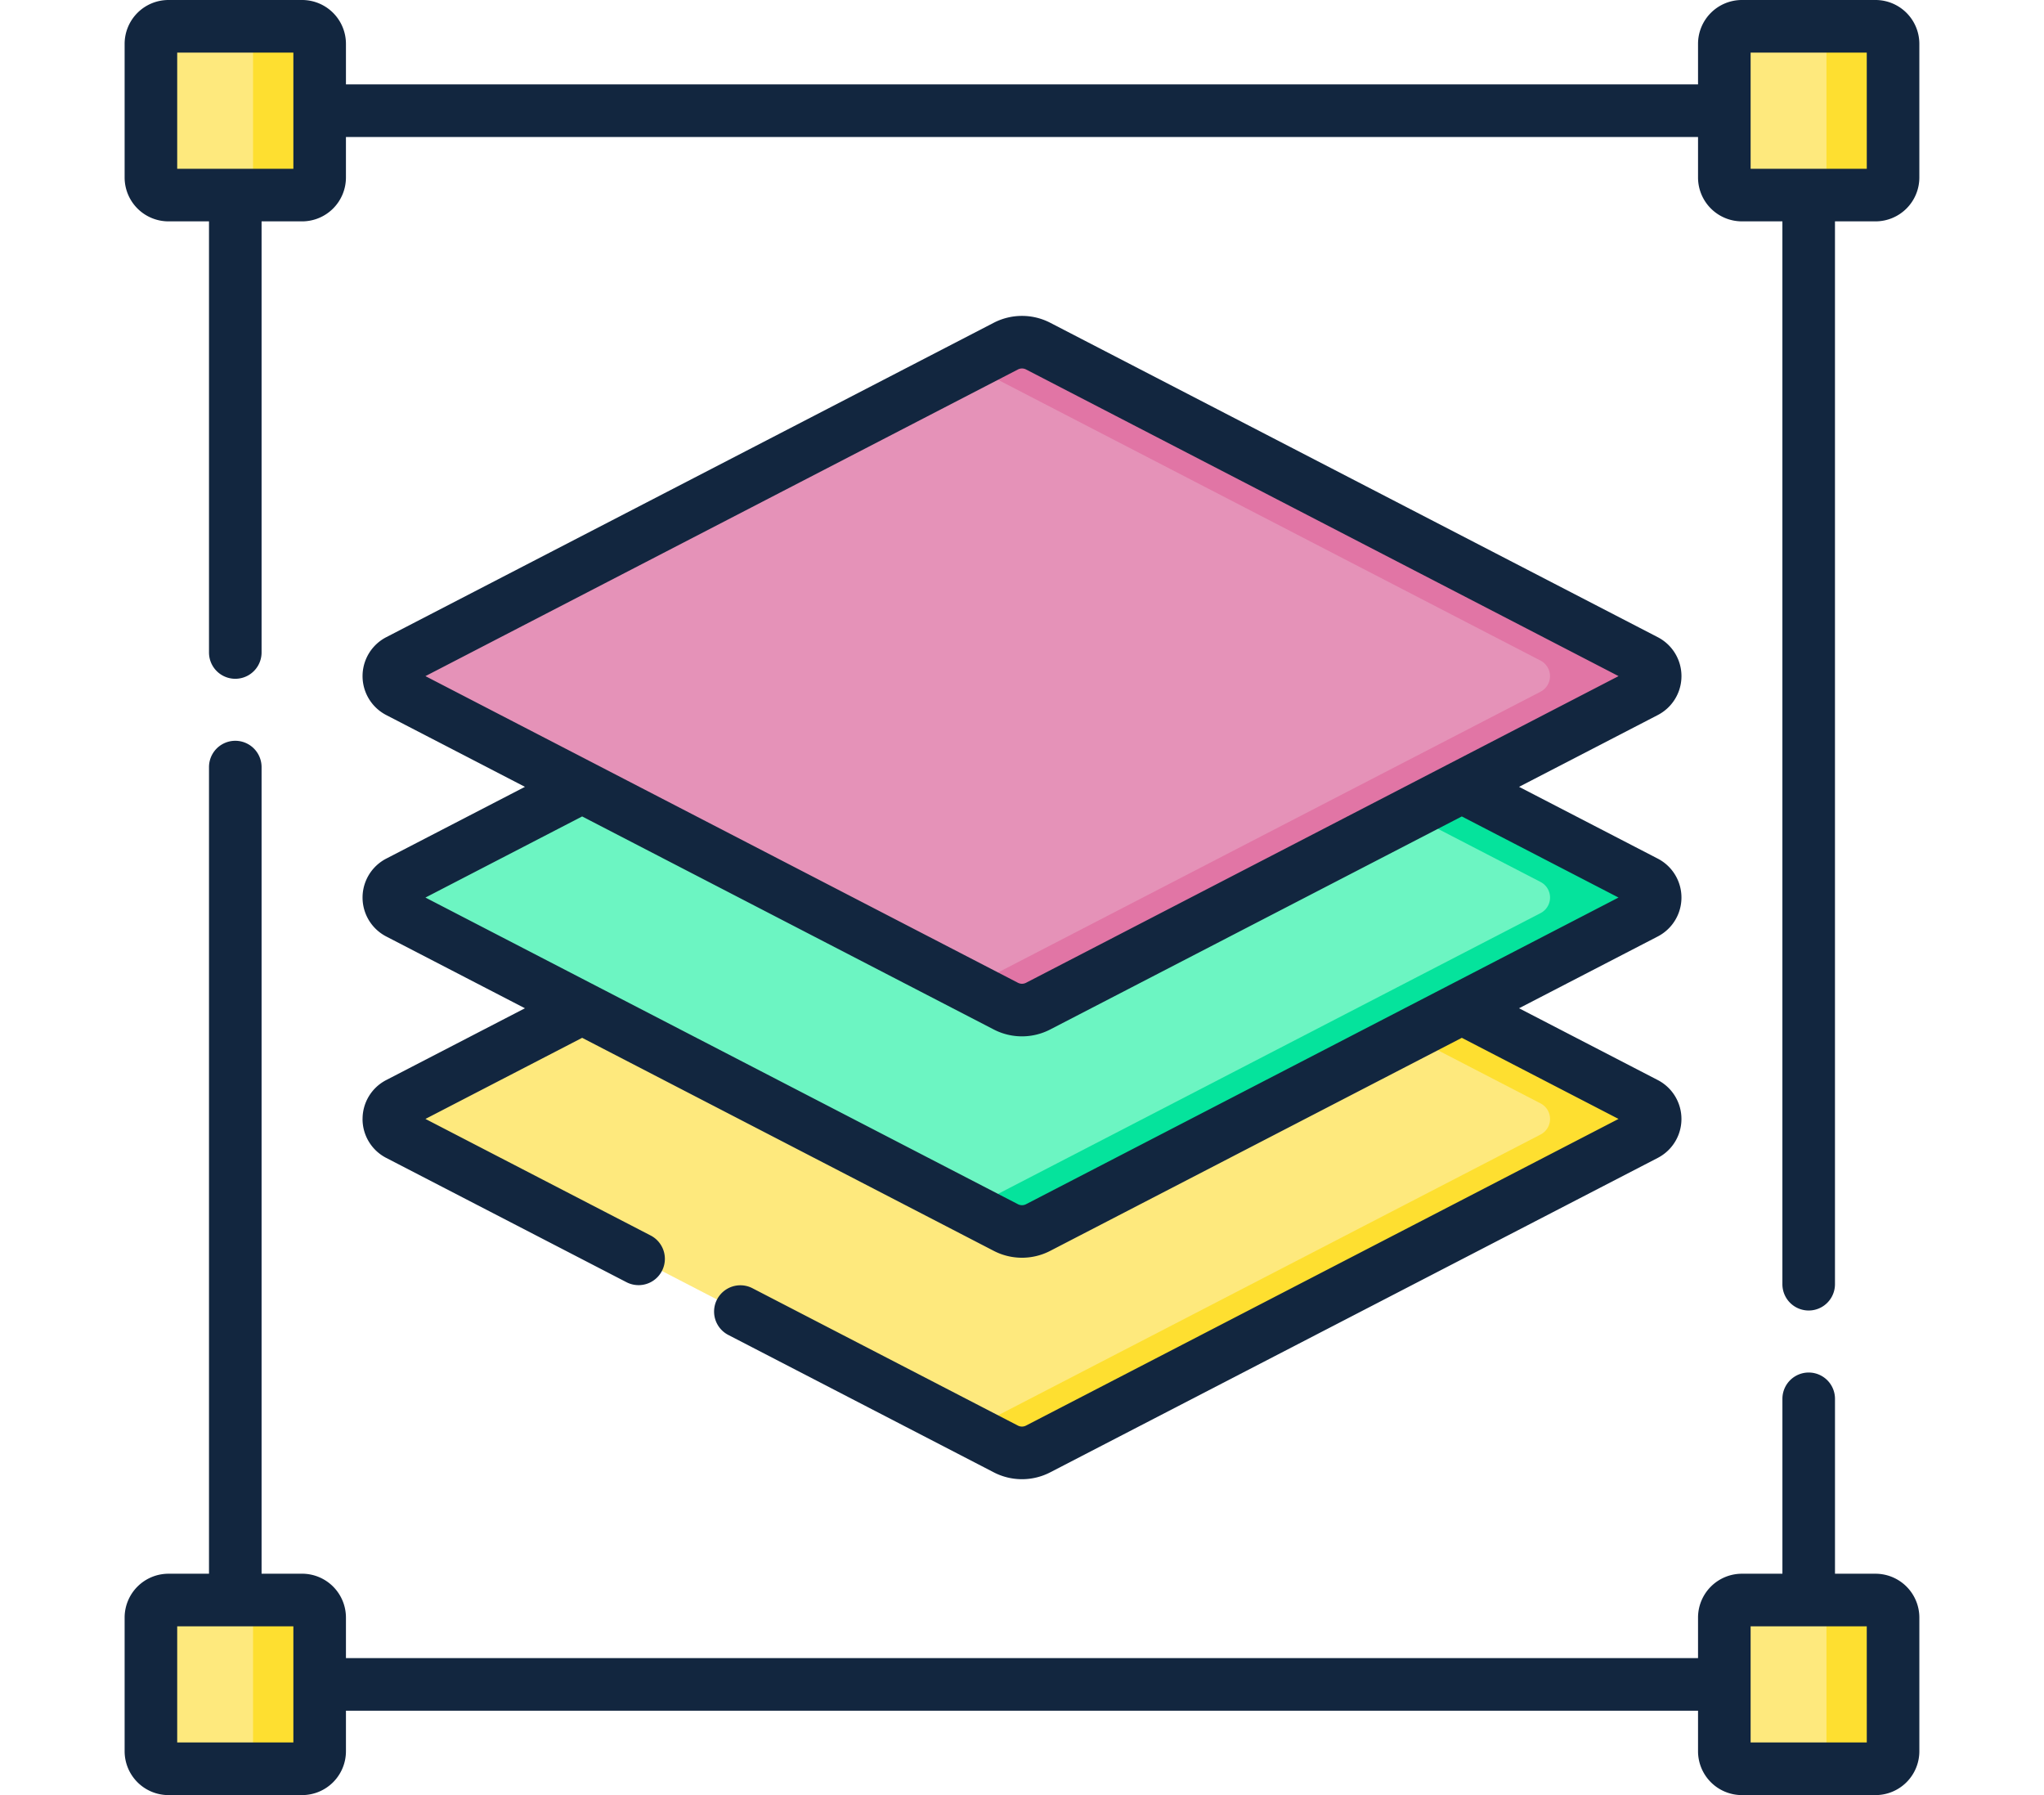 <svg xmlns="http://www.w3.org/2000/svg" xmlns:xlink="http://www.w3.org/1999/xlink" width="216" height="189.659" viewBox="0 0 216 189.659">
  <defs>
    <clipPath id="clip-path">
      <rect id="Rectángulo_5478" data-name="Rectángulo 5478" width="216" height="189.659" transform="translate(229.37 511.896)" fill="#fff" stroke="#707070" stroke-width="1"/>
    </clipPath>
  </defs>
  <g id="Enmascarar_grupo_61" data-name="Enmascarar grupo 61" transform="translate(-229.37 -511.896)" clip-path="url(#clip-path)">
    <g id="capas" transform="translate(242.54 511.896)">
      <g id="Grupo_54482" data-name="Grupo 54482" transform="translate(2.778 2.778)">
        <g id="Grupo_54481" data-name="Grupo 54481">
          <path id="Trazado_101514" data-name="Trazado 101514" d="M81.106,116.269l-3.854-.883L16.9,84.158a1.852,1.852,0,0,1,0-3.29L81.106,47.645a3.7,3.7,0,0,1,3.4,0l60.5,33.223a1.852,1.852,0,0,1,0,3.29l-60.5,32.112a3.7,3.7,0,0,1-3.4,0Z" transform="translate(9.243 32.933)" fill="#fee97d"/>
          <path id="Trazado_101515" data-name="Trazado 101515" d="M122.3,80.868,58.095,47.645a3.7,3.7,0,0,0-3.4,0l-3.854,1.994,60.352,31.228a1.852,1.852,0,0,1,0,3.29L50.836,115.386l3.854,1.994a3.7,3.7,0,0,0,3.4,0L122.3,84.158a1.852,1.852,0,0,0,0-3.29Z" transform="translate(35.659 32.933)" fill="#fedf30"/>
          <path id="Trazado_101516" data-name="Trazado 101516" d="M108.539,19.414H98.116a1.852,1.852,0,0,1-1.852-1.852V3.434a1.852,1.852,0,0,1,1.852-1.852h10.423a1.852,1.852,0,0,1,1.852,1.852V17.562A1.852,1.852,0,0,1,108.539,19.414Z" transform="translate(70.007 -1.582)" fill="#fee97d"/>
          <path id="Trazado_101517" data-name="Trazado 101517" d="M108.394,1.582h-7.038a1.852,1.852,0,0,1,1.852,1.852V17.562a1.852,1.852,0,0,1-1.852,1.852h7.038a1.852,1.852,0,0,0,1.852-1.852V3.434A1.852,1.852,0,0,0,108.394,1.582Z" transform="translate(73.856 -1.582)" fill="#fedf30"/>
          <path id="Trazado_101518" data-name="Trazado 101518" d="M13.857,19.414H3.434a1.852,1.852,0,0,1-1.852-1.852V3.434A1.852,1.852,0,0,1,3.434,1.582H13.857a1.852,1.852,0,0,1,1.852,1.852V17.562A1.852,1.852,0,0,1,13.857,19.414Z" transform="translate(-1.582 -1.582)" fill="#fee97d"/>
          <path id="Trazado_101519" data-name="Trazado 101519" d="M13.712,1.582H6.674A1.852,1.852,0,0,1,8.526,3.434V17.562a1.852,1.852,0,0,1-1.852,1.852h7.038a1.852,1.852,0,0,0,1.852-1.852V3.434A1.852,1.852,0,0,0,13.712,1.582Z" transform="translate(2.268 -1.582)" fill="#fedf30"/>
          <path id="Trazado_101520" data-name="Trazado 101520" d="M108.539,114.1H98.116a1.852,1.852,0,0,1-1.852-1.852V98.116a1.852,1.852,0,0,1,1.852-1.852h10.423a1.852,1.852,0,0,1,1.852,1.852v14.127A1.852,1.852,0,0,1,108.539,114.1Z" transform="translate(70.007 70.007)" fill="#fee97d"/>
          <path id="Trazado_101521" data-name="Trazado 101521" d="M108.394,96.264h-7.038a1.852,1.852,0,0,1,1.852,1.852v14.127a1.852,1.852,0,0,1-1.852,1.852h7.038a1.852,1.852,0,0,0,1.852-1.852V98.116A1.852,1.852,0,0,0,108.394,96.264Z" transform="translate(73.856 70.007)" fill="#fedf30"/>
          <path id="Trazado_101522" data-name="Trazado 101522" d="M13.857,114.1H3.434a1.852,1.852,0,0,1-1.852-1.852V98.116a1.852,1.852,0,0,1,1.852-1.852H13.857a1.852,1.852,0,0,1,1.852,1.852v14.127A1.852,1.852,0,0,1,13.857,114.1Z" transform="translate(-1.582 70.007)" fill="#fee97d"/>
          <path id="Trazado_101523" data-name="Trazado 101523" d="M13.712,96.264H6.674a1.852,1.852,0,0,1,1.852,1.852v14.127A1.852,1.852,0,0,1,6.674,114.1h7.038a1.852,1.852,0,0,0,1.852-1.852V98.116A1.852,1.852,0,0,0,13.712,96.264Z" transform="translate(2.268 70.007)" fill="#fedf30"/>
          <path id="Trazado_101524" data-name="Trazado 101524" d="M81.106,103.318l-3.854-1.254L16.9,70.836a1.852,1.852,0,0,1,0-3.29L81.106,34.323a3.7,3.7,0,0,1,3.4,0l60.5,33.223a1.852,1.852,0,0,1,0,3.29l-60.5,32.482a3.7,3.7,0,0,1-3.4,0Z" transform="translate(9.243 22.86)" fill="#6cf5c2"/>
          <path id="Trazado_101525" data-name="Trazado 101525" d="M122.3,67.546,58.095,34.323a3.7,3.7,0,0,0-3.4,0l-3.854,1.994,60.352,31.228a1.852,1.852,0,0,1,0,3.29L50.836,102.064l3.854,1.994a3.7,3.7,0,0,0,3.4,0L122.3,70.836a1.852,1.852,0,0,0,0-3.29Z" transform="translate(35.659 22.86)" fill="#05e39c"/>
          <path id="Trazado_101526" data-name="Trazado 101526" d="M81.106,90.207l-3.854-1.624L16.9,57.355a1.852,1.852,0,0,1,0-3.29L77.252,22.836l3.854-1.624a3.7,3.7,0,0,1,3.4,0l60.5,32.852a1.852,1.852,0,0,1,0,3.29L84.51,90.207a3.7,3.7,0,0,1-3.4,0Z" transform="translate(9.243 12.947)" fill="#e592b8"/>
          <path id="Trazado_101527" data-name="Trazado 101527" d="M122.3,54.224,58.095,21a3.7,3.7,0,0,0-3.4,0L50.836,23l60.352,31.228a1.852,1.852,0,0,1,0,3.29L50.836,88.743l3.854,1.994a3.7,3.7,0,0,0,3.4,0L122.3,57.514a1.852,1.852,0,0,0,0-3.29Z" transform="translate(35.659 12.787)" fill="#e175a5"/>
        </g>
      </g>
      <g id="Grupo_54483" data-name="Grupo 54483">
        <path id="Trazado_101528" data-name="Trazado 101528" d="M185.028,0H170.9a4.636,4.636,0,0,0-4.63,4.63V8.916H23.388V4.63A4.635,4.635,0,0,0,18.758,0H4.63A4.635,4.635,0,0,0,0,4.63V18.758a4.635,4.635,0,0,0,4.63,4.63H8.916V68.938a2.778,2.778,0,1,0,5.556,0V23.388h4.285a4.635,4.635,0,0,0,4.63-4.63V14.472H166.27v4.285a4.636,4.636,0,0,0,4.63,4.63h4.285V135.682a2.778,2.778,0,0,0,5.556,0V23.388h4.286a4.635,4.635,0,0,0,4.63-4.63V4.63A4.635,4.635,0,0,0,185.028,0ZM17.832,17.832H5.556V5.556H17.832Zm166.271,0H171.827V5.556H184.1Z" fill="#12263f"/>
        <path id="Trazado_101529" data-name="Trazado 101529" d="M185.028,132.572h-4.285v-18.48a2.778,2.778,0,0,0-5.556,0v18.48H170.9a4.636,4.636,0,0,0-4.63,4.63v4.285H23.388V137.2a4.636,4.636,0,0,0-4.63-4.63H14.472V47.347a2.778,2.778,0,1,0-5.556,0v85.225H4.63A4.636,4.636,0,0,0,0,137.2V151.33a4.635,4.635,0,0,0,4.63,4.63H18.758a4.635,4.635,0,0,0,4.63-4.63v-4.285H166.27v4.285a4.636,4.636,0,0,0,4.63,4.63h14.128a4.635,4.635,0,0,0,4.63-4.63V137.2A4.636,4.636,0,0,0,185.028,132.572ZM17.832,150.4H5.556V138.128H17.832Zm166.271,0H171.827V138.128H184.1Z" transform="translate(0 33.698)" fill="#12263f"/>
        <path id="Trazado_101530" data-name="Trazado 101530" d="M14.317,103.853a4.615,4.615,0,0,0,2.5,4.112L42.211,121.1a2.778,2.778,0,0,0,2.553-4.935l-23.8-12.316,16.56-8.569,43.5,22.51a6.492,6.492,0,0,0,5.958,0l43.5-22.51,16.56,8.569-62.616,32.4a.93.93,0,0,1-.851,0L55.521,121.736a2.778,2.778,0,0,0-2.554,4.935l28.058,14.518a6.492,6.492,0,0,0,5.958,0l64.206-33.223a4.63,4.63,0,0,0,0-8.225l-14.658-7.585,14.659-7.585a4.63,4.63,0,0,0,0-8.225l-14.658-7.584,14.659-7.585a4.63,4.63,0,0,0,0-8.225L86.983,19.729a6.5,6.5,0,0,0-5.958,0L16.82,52.952a4.631,4.631,0,0,0,0,8.225l14.658,7.585L16.82,76.347a4.631,4.631,0,0,0,0,8.225l14.658,7.585L16.82,99.742a4.613,4.613,0,0,0-2.5,4.112ZM83.579,24.664a.931.931,0,0,1,.852,0l62.616,32.4L84.43,89.465a.93.93,0,0,1-.851,0l-62.616-32.4ZM37.523,71.89l43.5,22.51h0a6.492,6.492,0,0,0,5.958,0l43.5-22.51,16.56,8.569L84.43,112.86a.93.93,0,0,1-.851,0l-62.616-32.4Z" transform="translate(10.825 14.37)" fill="#12263f"/>
      </g>
    </g>
  </g>
</svg>
